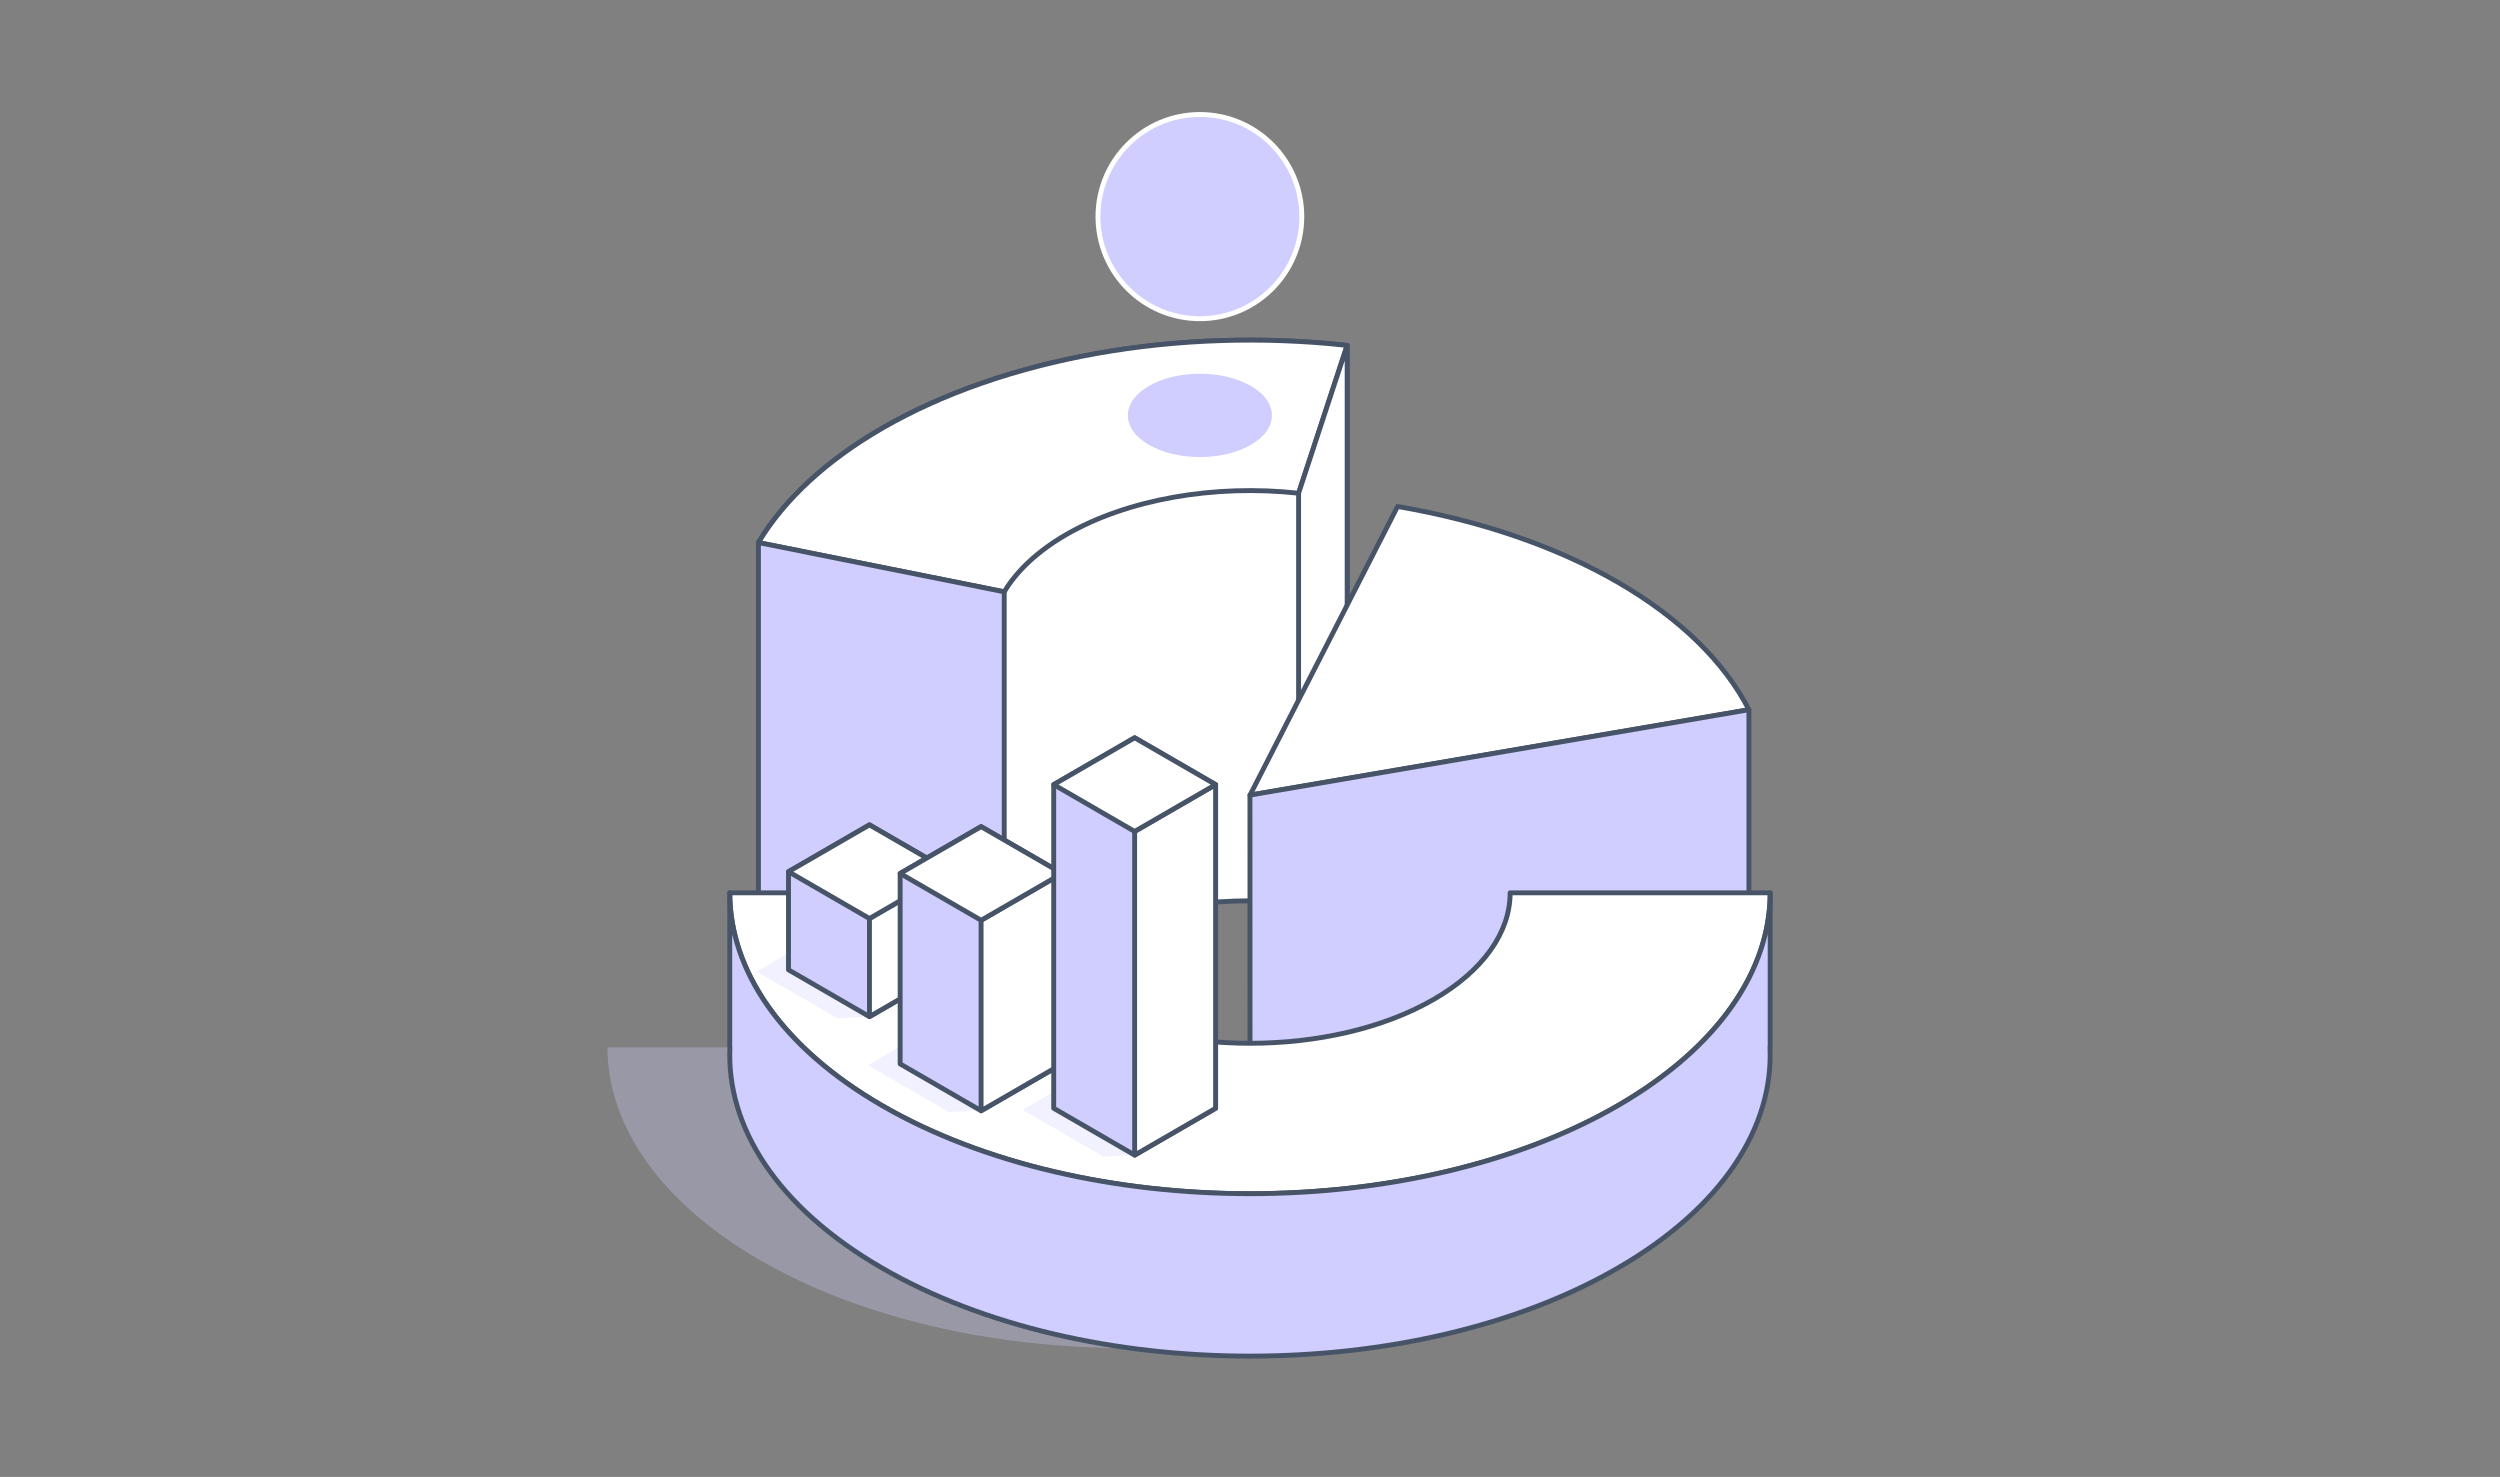 <svg width="347" height="205" viewBox="0 0 347 205" fill="none" xmlns="http://www.w3.org/2000/svg">
<rect x="0" y="0" width="347" height="205" fill="#808080" stroke="none"/>
<path opacity="0.3" fill-rule="evenodd" clip-rule="evenodd" d="M84.315 145.357C84.315 156.436 91.923 167.061 105.465 174.895C133.646 191.197 179.405 191.197 207.586 174.895C221.128 167.061 228.736 156.436 228.736 145.357H192.631C192.631 150.897 188.827 156.209 182.056 160.126C167.966 168.277 145.086 168.277 130.995 160.126C124.225 156.209 120.421 150.897 120.421 145.357H84.315Z" fill="#CFCEFF"/>
<path fill-rule="evenodd" clip-rule="evenodd" d="M105.27 75.308V132.245L139.386 139.081C141.174 136.095 144.11 133.382 147.972 131.148C156.422 126.26 168.505 124.107 180.244 125.398L186.986 104.879V47.943C163.507 45.361 139.341 49.667 122.442 59.442C114.717 63.912 108.845 69.336 105.27 75.308Z" fill="white"/>
<path fill-rule="evenodd" clip-rule="evenodd" d="M105.27 75.308V132.245L139.386 139.081C141.174 136.095 144.11 133.382 147.972 131.148C156.422 126.26 168.505 124.107 180.244 125.398L186.986 104.879V47.943C163.507 45.361 139.341 49.667 122.442 59.442C114.717 63.912 108.845 69.336 105.27 75.308Z" stroke="#475467" stroke-width="0.68" stroke-linecap="round" stroke-linejoin="round"/>
<path fill-rule="evenodd" clip-rule="evenodd" d="M186.986 47.943C163.507 45.361 139.341 49.667 122.442 59.442C114.717 63.912 108.845 69.336 105.27 75.308L139.386 82.144C141.174 79.158 144.11 76.446 147.972 74.211C156.422 69.323 168.505 67.17 180.244 68.461L186.986 47.943Z" fill="white"/>
<path fill-rule="evenodd" clip-rule="evenodd" d="M186.986 47.943C163.507 45.361 139.341 49.667 122.442 59.442C114.717 63.912 108.845 69.336 105.27 75.308L139.386 82.144C141.174 79.158 144.11 76.446 147.972 74.211C156.422 69.323 168.505 67.17 180.244 68.461L186.986 47.943Z" stroke="#475467" stroke-width="0.68" stroke-linecap="round" stroke-linejoin="round"/>
<path fill-rule="evenodd" clip-rule="evenodd" d="M105.27 132.245V75.309L139.386 82.144V139.081L105.27 132.245Z" fill="#CFCEFF"/>
<path fill-rule="evenodd" clip-rule="evenodd" d="M105.27 132.245V75.309L139.386 82.144V139.081L105.27 132.245Z" stroke="#475467" stroke-width="0.68" stroke-linecap="round" stroke-linejoin="round"/>
<path fill-rule="evenodd" clip-rule="evenodd" d="M186.986 104.878V47.941L180.244 68.46V125.397L186.986 104.878Z" fill="white"/>
<path fill-rule="evenodd" clip-rule="evenodd" d="M186.986 104.878V47.941L180.244 68.46V125.397L186.986 104.878Z" stroke="#475467" stroke-width="0.68" stroke-linecap="round" stroke-linejoin="round"/>
<path fill-rule="evenodd" clip-rule="evenodd" d="M242.748 98.51C239.332 91.828 233.08 85.747 224.563 80.82C216.046 75.893 205.534 72.277 193.983 70.301L173.503 110.358L242.748 98.51Z" fill="white"/>
<path fill-rule="evenodd" clip-rule="evenodd" d="M242.748 98.51C239.332 91.828 233.08 85.747 224.563 80.82C216.046 75.893 205.534 72.277 193.983 70.301L173.503 110.358L242.748 98.51Z" stroke="#475467" stroke-width="0.68" stroke-linecap="round" stroke-linejoin="round"/>
<path fill-rule="evenodd" clip-rule="evenodd" d="M242.748 134.375V98.508L173.493 110.361L173.503 146.222L242.748 134.375Z" fill="#CFCEFF"/>
<path fill-rule="evenodd" clip-rule="evenodd" d="M242.748 134.375V98.508L173.493 110.361L173.503 146.222L242.748 134.375Z" stroke="#475467" stroke-width="0.68" stroke-linecap="round" stroke-linejoin="round"/>
<path fill-rule="evenodd" clip-rule="evenodd" d="M101.291 123.926C101.291 135.005 108.899 145.63 122.441 153.463C150.622 169.766 196.381 169.766 224.562 153.463C238.104 145.63 245.712 135.005 245.712 123.926H209.607C209.607 129.465 205.803 134.778 199.032 138.695C184.941 146.846 162.062 146.846 147.971 138.695C141.2 134.778 137.396 129.465 137.396 123.926H101.291Z" fill="white"/>
<path fill-rule="evenodd" clip-rule="evenodd" d="M101.291 123.926C101.291 135.005 108.899 145.63 122.441 153.463C150.622 169.766 196.381 169.766 224.562 153.463C238.104 145.63 245.712 135.005 245.712 123.926H209.607C209.607 129.465 205.803 134.778 199.032 138.695C184.941 146.846 162.062 146.846 147.971 138.695C141.2 134.778 137.396 129.465 137.396 123.926H101.291Z" stroke="#475467" stroke-width="0.68" stroke-linecap="round" stroke-linejoin="round"/>
<path opacity="0.3" fill-rule="evenodd" clip-rule="evenodd" d="M116.266 128.354L105.03 134.853L116.266 141.353L120.68 141.109C120.68 141.109 123.092 137.024 127.502 134.853L116.266 128.354Z" fill="#CFCEFF"/>
<path opacity="0.3" fill-rule="evenodd" clip-rule="evenodd" d="M131.701 141.348L120.465 147.847L131.701 154.347L136.115 154.103C136.115 154.103 138.527 150.018 142.937 147.847L131.701 141.348Z" fill="#CFCEFF"/>
<path opacity="0.3" fill-rule="evenodd" clip-rule="evenodd" d="M153.159 147.549L141.923 154.049L153.159 160.548L157.573 160.304C157.573 160.304 159.985 156.219 164.395 154.049L153.159 147.549Z" fill="#CFCEFF"/>
<path fill-rule="evenodd" clip-rule="evenodd" d="M245.699 145.31H245.672C246.195 156.384 239.158 167.556 224.561 176C196.376 192.305 150.611 192.305 122.427 176C107.83 167.556 100.793 156.384 101.315 145.31H101.288V123.914C101.288 134.609 108.334 145.304 122.427 153.456C150.611 169.76 196.376 169.76 224.561 153.456C238.653 145.304 245.699 134.609 245.699 123.914V145.31Z" fill="#CFCEFF"/>
<path fill-rule="evenodd" clip-rule="evenodd" d="M245.699 145.31H245.672C246.195 156.384 239.158 167.556 224.561 176C196.376 192.305 150.611 192.305 122.427 176C107.83 167.556 100.793 156.384 101.315 145.31H101.288V123.914C101.288 134.609 108.334 145.304 122.427 153.456C150.611 169.76 196.376 169.76 224.561 153.456C238.653 145.304 245.699 134.609 245.699 123.914V145.31Z" stroke="#475467" stroke-width="0.68" stroke-linecap="round" stroke-linejoin="round"/>
<path fill-rule="evenodd" clip-rule="evenodd" d="M120.679 114.492L109.443 120.992V134.611L120.679 141.111L131.915 134.611V120.992L120.679 114.492Z" fill="#CFCEFF"/>
<path fill-rule="evenodd" clip-rule="evenodd" d="M120.679 114.492L109.443 120.992V134.611L120.679 141.111L131.915 134.611V120.992L120.679 114.492Z" stroke="#475467" stroke-width="0.68" stroke-linecap="round" stroke-linejoin="round"/>
<path fill-rule="evenodd" clip-rule="evenodd" d="M131.915 120.99L120.68 127.49V141.109L131.915 134.61V120.99Z" fill="white"/>
<path fill-rule="evenodd" clip-rule="evenodd" d="M131.915 120.99L120.68 127.49V141.109L131.915 134.61V120.99Z" stroke="#475467" stroke-width="0.68" stroke-linecap="round" stroke-linejoin="round"/>
<path fill-rule="evenodd" clip-rule="evenodd" d="M120.679 114.492L109.443 120.992L120.679 127.492L131.915 120.992L120.679 114.492Z" fill="white"/>
<path fill-rule="evenodd" clip-rule="evenodd" d="M120.679 114.492L109.443 120.992L120.679 127.492L131.915 120.992L120.679 114.492Z" stroke="#475467" stroke-width="0.68" stroke-linecap="round" stroke-linejoin="round"/>
<path fill-rule="evenodd" clip-rule="evenodd" d="M136.177 114.736L124.94 121.236V147.672L136.177 154.172L147.412 147.672V121.236L136.177 114.736Z" fill="#CFCEFF"/>
<path fill-rule="evenodd" clip-rule="evenodd" d="M136.177 114.736L124.94 121.236V147.672L136.177 154.172L147.412 147.672V121.236L136.177 114.736Z" stroke="#475467" stroke-width="0.68" stroke-linecap="round" stroke-linejoin="round"/>
<path fill-rule="evenodd" clip-rule="evenodd" d="M147.412 121.236L136.176 127.736V154.172L147.412 147.673V121.236Z" fill="white"/>
<path fill-rule="evenodd" clip-rule="evenodd" d="M147.412 121.236L136.176 127.736V154.172L147.412 147.673V121.236Z" stroke="#475467" stroke-width="0.68" stroke-linecap="round" stroke-linejoin="round"/>
<path fill-rule="evenodd" clip-rule="evenodd" d="M136.177 114.736L124.94 121.236L136.177 127.736L147.412 121.236L136.177 114.736Z" fill="white"/>
<path fill-rule="evenodd" clip-rule="evenodd" d="M136.177 114.736L124.94 121.236L136.177 127.736L147.412 121.236L136.177 114.736Z" stroke="#475467" stroke-width="0.68" stroke-linecap="round" stroke-linejoin="round"/>
<path fill-rule="evenodd" clip-rule="evenodd" d="M157.49 102.404L146.254 108.904V153.827L157.49 160.327L168.726 153.827V108.904L157.49 102.404Z" fill="#CFCEFF"/>
<path fill-rule="evenodd" clip-rule="evenodd" d="M157.49 102.404L146.254 108.904V153.827L157.49 160.327L168.726 153.827V108.904L157.49 102.404Z" stroke="#475467" stroke-width="0.68" stroke-linecap="round" stroke-linejoin="round"/>
<path fill-rule="evenodd" clip-rule="evenodd" d="M168.725 108.906L157.489 115.406V160.329L168.725 153.829V108.906Z" fill="white"/>
<path fill-rule="evenodd" clip-rule="evenodd" d="M168.725 108.906L157.489 115.406V160.329L168.725 153.829V108.906Z" stroke="#475467" stroke-width="0.68" stroke-linecap="round" stroke-linejoin="round"/>
<path fill-rule="evenodd" clip-rule="evenodd" d="M157.49 102.404L146.254 108.904L157.49 115.404L168.726 108.904L157.49 102.404Z" fill="white"/>
<path fill-rule="evenodd" clip-rule="evenodd" d="M157.49 102.404L146.254 108.904L157.49 115.404L168.726 108.904L157.49 102.404Z" stroke="#475467" stroke-width="0.68" stroke-linecap="round" stroke-linejoin="round"/>
<path fill-rule="evenodd" clip-rule="evenodd" d="M159.473 53.565C163.376 51.307 169.715 51.307 173.618 53.565C177.522 55.823 177.522 59.489 173.618 61.748C169.715 64.005 163.376 64.005 159.473 61.748C155.569 59.489 155.569 55.823 159.473 53.565Z" fill="#CFCEFF"/>
<path fill-rule="evenodd" clip-rule="evenodd" d="M166.545 15.891C174.352 15.891 180.69 22.241 180.69 30.064C180.69 37.886 174.352 44.237 166.545 44.237C158.738 44.237 152.399 37.886 152.399 30.064C152.399 22.241 158.738 15.891 166.545 15.891Z" fill="#CFCEFF"/>
<path fill-rule="evenodd" clip-rule="evenodd" d="M166.545 15.891C174.352 15.891 180.69 22.241 180.69 30.064C180.69 37.886 174.352 44.237 166.545 44.237C158.738 44.237 152.399 37.886 152.399 30.064C152.399 22.241 158.738 15.891 166.545 15.891Z" stroke="white" stroke-width="0.68" stroke-linecap="round" stroke-linejoin="round"/>
</svg>
